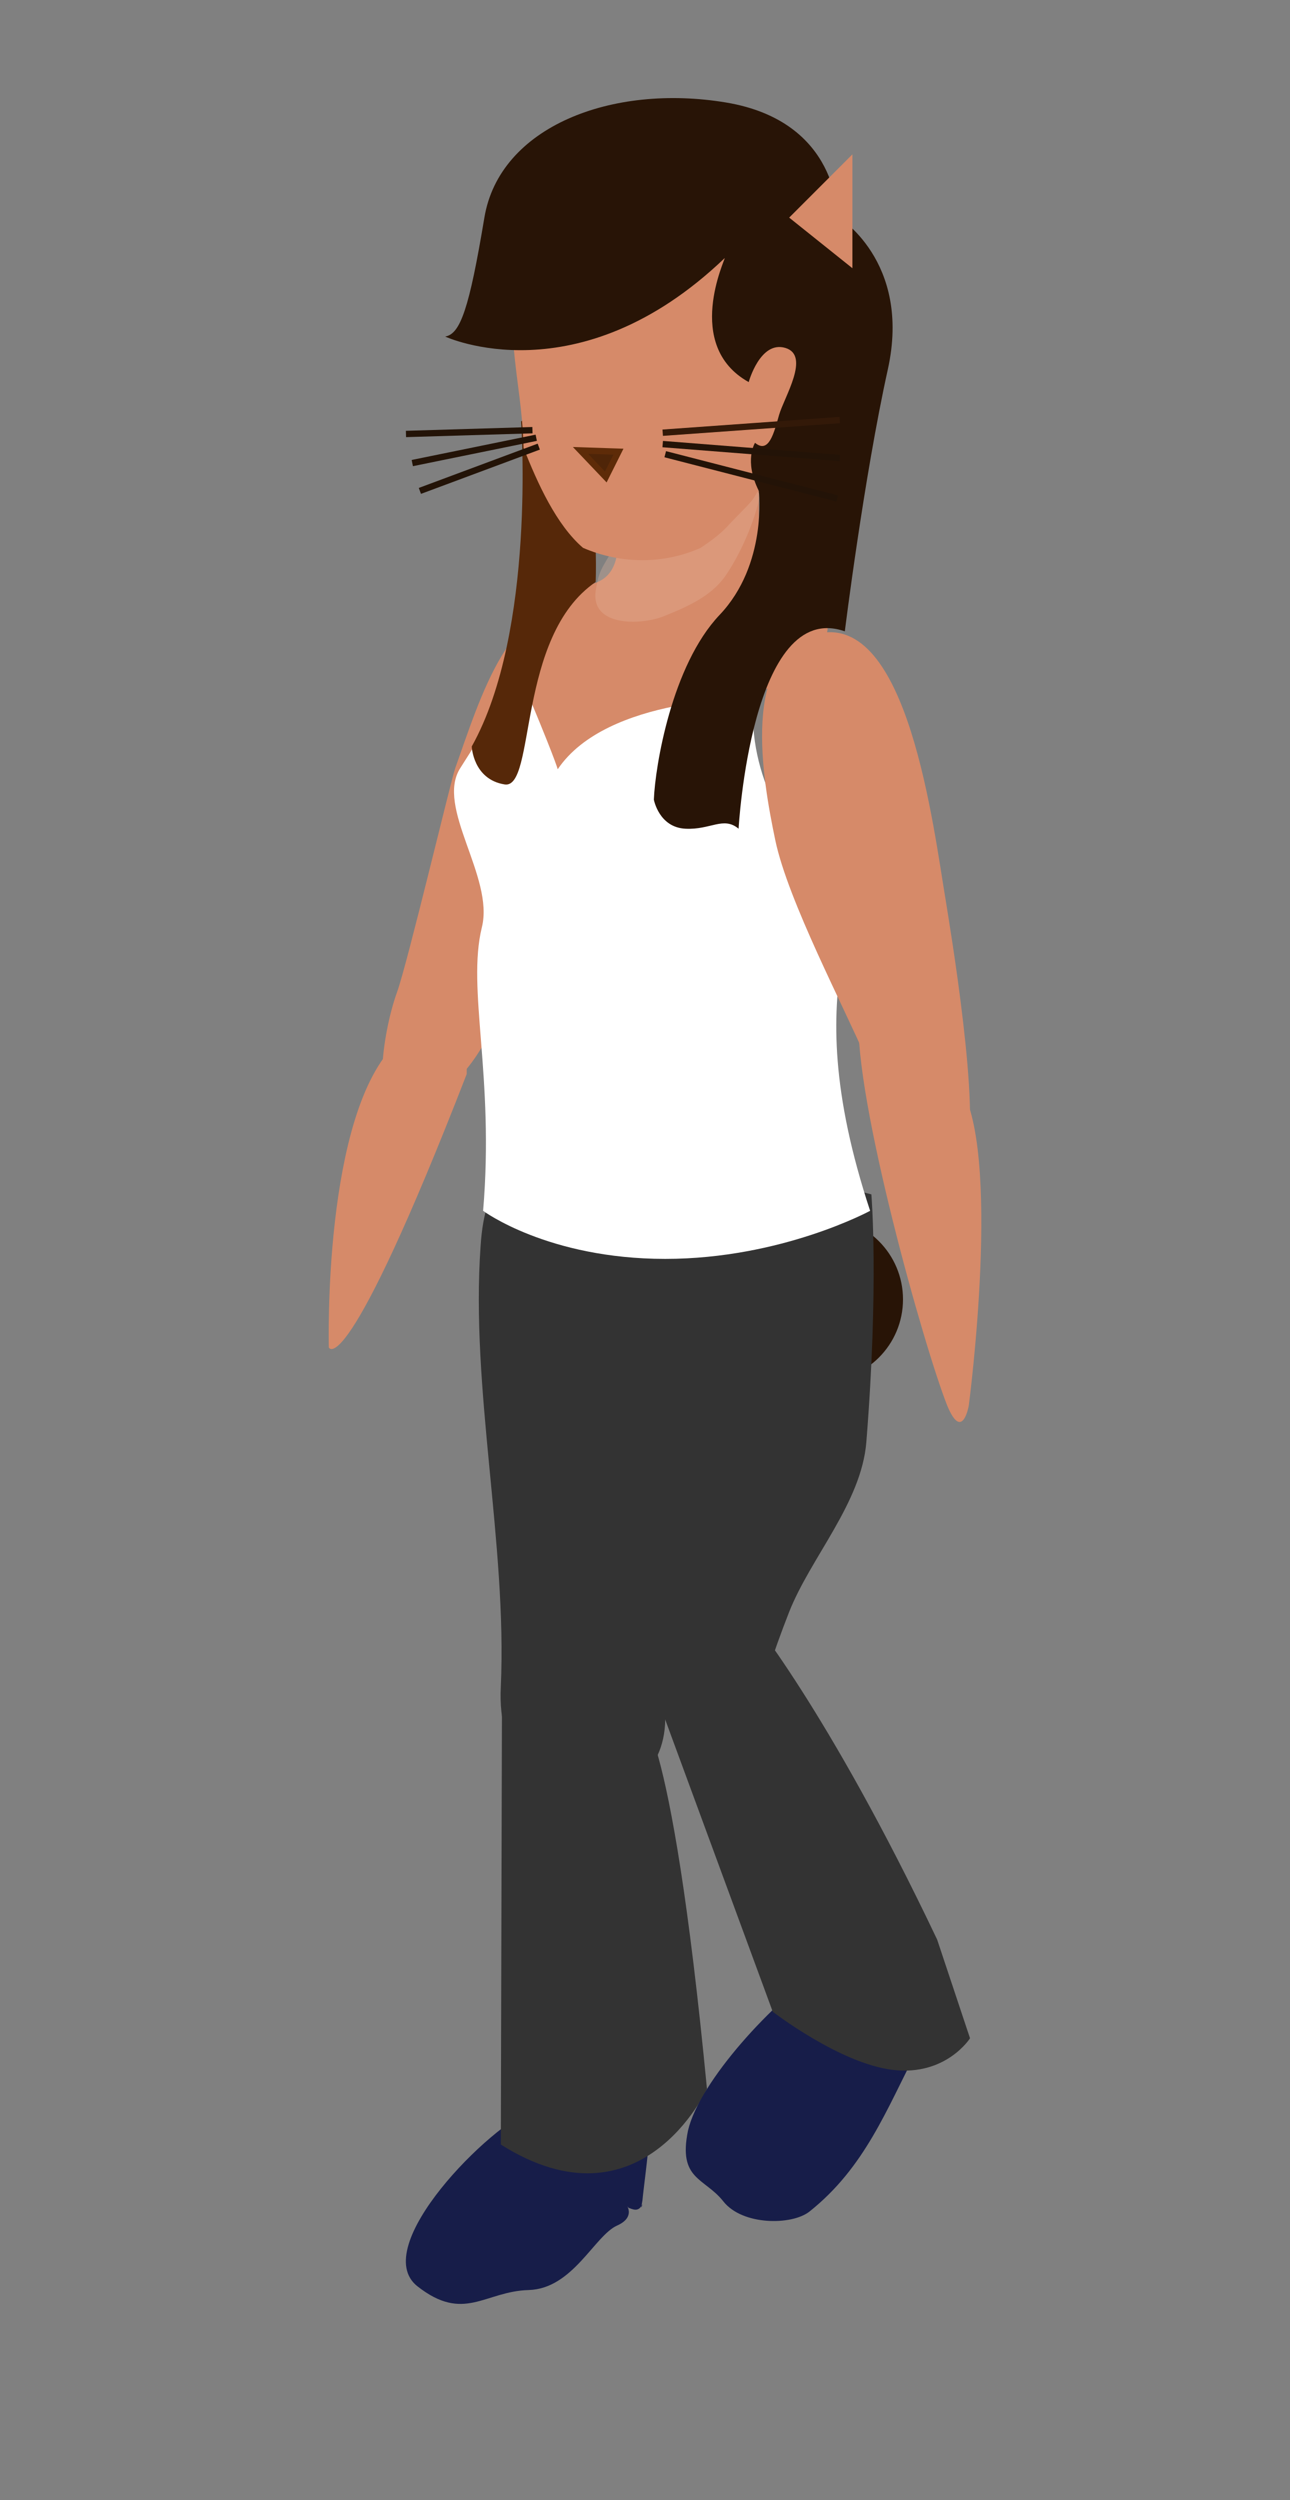 <?xml version="1.0" encoding="utf-8"?>
<!-- Generator: Adobe Illustrator 22.0.1, SVG Export Plug-In . SVG Version: 6.00 Build 0)  -->
<svg version="1.1" id="Layer_1" xmlns="http://www.w3.org/2000/svg" xmlns:xlink="http://www.w3.org/1999/xlink" x="0px" y="0px"
	 viewBox="0 0 102 197.6" style="enable-background:new 0 0 102 197.6;" xml:space="preserve">
<rect x="0" y="0" width="102" height="197.6" fill="#808080" stroke="none"/>
<style type="text/css">
	.st0{fill:#281406;}
	.st1{fill:#D68A69;}
	.st2{fill:#171D49;}
	.st3{fill:#333333;}
	.st4{fill:#FFFFFF;}
	.st5{opacity:0.3;fill:#E8B9A0;enable-background:new    ;}
	.st6{fill:#562809;}
	.st7{fill:none;stroke:#331908;stroke-width:0.5;stroke-miterlimit:10;}
	.st8{fill:none;stroke:#231307;stroke-width:0.5;stroke-miterlimit:10;}
	.st9{fill:#4F2508;stroke:#5E2B08;stroke-width:0.5;stroke-miterlimit:10;}


	@keyframes leg_back_top {
	  0% { transform: translateX(0);}
	  14% {
	    transform-origin: -20% 40%;
	    transform: translate(20%, 0%) rotateZ(-15deg);
	  }
	  21% {
	    transform-origin: -20% 40%;
	    transform: translate(40%, -20%) rotateZ(-25deg);
	  }
	  28% {
	    transform-origin: -20% 40%;
	    transform: translate(20%, 0%) rotateZ(-15deg);
	  }
	  35% {
	    transform-origin: -20% 40%;
	    transform: translate(0%, 0%) rotateZ(0deg);
	  }
	  42% {
	    transform-origin: -20% 40%;
	    transform: translate(0%, 0%) rotateZ(25deg);
	  }
	  49% {
	    transform-origin: -20% 40%;
	    transform: translate(-10%, -10%) rotateZ(40deg);
	  }
	  60% {
	    transform-origin: -20% 40%;
	    transform: translate(0%, 0%) rotateZ(25deg);
	  }
	  70% {
	    transform-origin: -20% 40%;
	    transform: translate(0%, 0%) rotateZ(15deg);
	  }
	  80% {
	    transform-origin: -20% 40%;
	    transform: translate(0%, 0%) rotateZ(10deg);
	  }
	  90% {
	    transform-origin: -20% 40%;
	    transform: translate(0%, 0%) rotateZ(-0deg);
	  }
	}
	@keyframes leg_back_bot {
	  0% { transform: translateX(0);}
	  14% {
	    transform-origin: 20% 40%;
	    transform: translate(90%, -20%) rotateZ(-15deg);
	  }
	  21% {
	    transform-origin: 20% 40%;
	    transform: translate(130%, -30%) rotateZ(-25deg);
	  }
	  28% {
	    transform-origin: 20% 40%;
	    transform: translate(110%, -30%) rotateZ(-90deg);
	  }
	  35% {
	    transform-origin: 20% 40%;
	    transform: translate(70%, -20%) rotateZ(-70deg);
	  }
	  42% {
	    transform-origin: 20% 40%;
	    transform: translate(-30%, 10%) rotateZ(-20deg);
	  }
	  49% {
	    transform-origin: 20% 40%;
	    transform: translate(-60%, 0%) rotateZ(-20deg);
	  }
	  60% {
	    transform-origin: 20% 40%;
	    transform: translate(-30%, -10%) rotateZ(-20deg);
	  }
	  70% {
	    transform-origin: 20% 40%;
	    transform: translate(-70%, 10%) rotateZ(20deg);
	  }
	  80% {
	    transform-origin: 20% 40%;
	    transform: translate(-50%, 10%) rotateZ(15deg);
	  }
	  90% {
	    transform-origin: 20% 40%;
	    transform: translate(0%, 10%) rotateZ(0deg);
	  }
	}
	@keyframes foot_back {
	  0% { transform: translateX(0);}
	  14% {
	    transform-origin: 20% 40%;
	    transform: translate(120%, -40%) rotateZ(0deg);
	  }
	  21% {
	    transform-origin: 20% 40%;
	    transform: translate(170%, -120%) rotateZ(0deg);
	  }
	  28% {
	    transform-origin: 20% 40%;
	    transform: translate(170%, -200%) rotateZ(-50deg);
	  }
	  35% {
	    transform-origin: 20% 40%;
	    transform: translate(180%, -150%) rotateZ(-50deg);
	  }
	  42% {
	    transform-origin: 20% 40%;
	    transform: translate(20%, -20%) rotateZ(0deg);
	  }
	  49% {
	    transform-origin: 20% 40%;
	    transform: translate(-10%, -80%) rotateZ(0deg);
	  }
	  60% {
	    transform-origin: 20% 40%;
	    transform: translate(20%, -20%) rotateZ(0deg);
	  }
	  70% {
	    transform-origin: 20% 40%;
	    transform: translate(-90%, -20%) rotateZ(0deg);
	  }
	  80% {
	    transform-origin: 20% 40%;
	    transform: translate(-90%, 0%) rotateZ(0deg);
	  }
	  90% {
	    transform-origin: 20% 40%;
	    transform: translate(20%, 10%) rotateZ(10deg);
	  }
	}


	@keyframes leg_front_top {
	  0% { transform: translateX(0);}
	  7% {
	    transform-origin: 20% 40%;
	    transform: translate(-10%, 0%) rotateZ(5deg);
	  }
	  14% {
	    transform-origin: 20% 40%;
	    transform: translate(-10%, 0%) rotateZ(10deg);
	  }
	  21% {
	    transform-origin: 20% 40%;
	    transform: translate(-10%, 0%) rotateZ(10deg);
	  }
	  35% {
	    transform-origin: 20% 40%;
	    transform: translate(-10%, 0%) rotateZ(10deg);
	  }
	  42% {
	    transform-origin: 20% 40%;
	    transform: translate(-10%, 0%) rotateZ(-10deg);
	  }
	  49% {
	    transform-origin: 20% 40%;
	    transform: translate(-10%, 0%) rotateZ(-10deg);
	  }
	  60% {
	    transform-origin: 20% 40%;
	    transform: translate(10%, 0%) rotateZ(-30deg);
	  }
	  70% {
	    transform-origin: 20% 40%;
	    transform: translate(10%, 0%) rotateZ(-30deg);
	  }
	  80% {
	    transform-origin: 20% 40%;
	    transform: translate(10%, 0%) rotateZ(-10deg);
	  }
	  90% {
	    transform-origin: 20% 40%;
	    transform: translate(0%, 0%) rotateZ(0deg);
	  }
	}
	@keyframes leg_front_bot {
	  0% { transform: translateX(0);}
	  7% {
	    transform-origin: 20% 40%;
	    transform: translate(-30%, 0%) rotateZ(20deg);
	  }
	  14% {
	    transform-origin: 20% 40%;
	    transform: translate(-30%, 0%) rotateZ(30deg);
	  }
	  21% {
	    transform-origin: 20% 40%;
	    transform: translate(-50%, 0%) rotateZ(30deg);
	  }
	  28% {
	    transform-origin: 20% 40%;
	    transform: translate(-50%, 0%) rotateZ(40deg);
	  }
	  42% {
	    transform-origin: 20% 40%;
	    transform: translate(-10%, 0%) rotateZ(30deg);
	  }
	  49% {
	    transform-origin: 20% 40%;
	    transform: translate(-20%, 0%) rotateZ(30deg);
	  }
	  60% {
	    transform-origin: 20% 40%;
	    transform: translate(55%, 0%) rotateZ(0deg);
	  }
	  70% {
	    transform-origin: 20% 40%;
	    transform: translate(55%, 10%) rotateZ(0deg);
	  }
	  80% {
	    transform-origin: 20% 40%;
	    transform: translate(25%, 10%) rotateZ(0deg);
	  }
	  90% {
	    transform-origin: 20% 40%;
	    transform: translate(0%, 0%) rotateZ(0deg);
	  }
	}
	@keyframes foot_front {
	  0% { transform: translateX(0);}
	  7% {
	    transform-origin: 20% 40%;
	    transform: translate(-70%, 40%);
	  }
	  14% {
	    transform-origin: 20% 40%;
	    transform: translate(-90%, 40%);
	  }
	  21% {
	    transform-origin: 20% 40%;
	    transform: translate(-100%, 20%);
	  }
	  28% {
	    transform-origin: 20% 40%;
	    transform: translate(-120%, 20%);
	  }
	  35% {
	    transform-origin: 20% 40%;
	    transform: translate(-100%, 0%)  rotateZ(0deg);
	  }
	  42% {
	    transform-origin: 20% 40%;
	    transform: translate(-80%, 20%)  rotateZ(0deg);
	  }
	  49% {
	    transform-origin: 20% 40%;
	    transform: translate(-80%, 20%)  rotateZ(0deg);
	  }
	  60% {
	    transform-origin: 20% 40%;
	    transform: translate(80%, 20%)  rotateZ(0deg);
	  }
	  70% {
	    transform-origin: 20% 40%;
	    transform: translate(80%, 20%)  rotateZ(20deg);
	  }
	  80% {
	    transform-origin: 20% 40%;
	    transform: translate(50%, 20%)  rotateZ(20deg);
	  }
	  90% {
	    transform-origin: 20% 40%;
	    transform: translate(20%, 0%)  rotateZ(20deg);
	  }
	}


	@keyframes arm_back_top {
	  0% { transform: translateX(0);}
	  42% {
	    transform-origin: 20% 40%;
	    transform: translate(40%, 0%)  rotateZ(0deg);
	  }
	  49% {
	    transform-origin: 20% 40%;
	    transform: translate(40%, 0%)  rotateZ(0deg);
	  }
	  60% {
	    transform-origin: 20% 40%;
	    transform: translate(40%, 0%)  rotateZ(0deg);
	  }
	  70% {
	    transform-origin: 20% 40%;
	    transform: translate(40%, 0%)  rotateZ(0deg);
	  }
	  80% {
	    transform-origin: 20% 40%;
	    transform: translate(40%, 0%)  rotateZ(0deg);
	  }
	  90% {
	    transform-origin: 20% 40%;
	    transform: translate(0%, 0%)  rotateZ(0deg);
	  }
	}
	@keyframes arm_back_bot {
	  0% { transform: translateX(0);}
	  14% {
	    transform-origin: 20% 40%;
	    transform: translate(0%, 0%)  rotateZ(20deg);
	  }
	  21% {
	    transform-origin: 20% 40%;
	    transform: translate(0%, 0%)  rotateZ(30deg);
	  }
	  28% {
	    transform-origin: 20% 40%;
	    transform: translate(0%, 0%)  rotateZ(33deg);
	  }
	  35% {
	    transform-origin: 20% 40%;
	    transform: translate(0%, 0%)  rotateZ(20deg);
	  }
	  42% {
	    transform-origin: 20% 40%;
	    transform: translate(100%, 0%)  rotateZ(20deg);
	  }
	  49% {
	    transform-origin: 20% 40%;
	    transform: translate(100%, 0%)  rotateZ(10deg);
	  }
	  60% {
	    transform-origin: 20% 40%;
	    transform: translate(100%, 0%)  rotateZ(-20deg);
	  }
	  70% {
	    transform-origin: 20% 40%;
	    transform: translate(100%, 0%)  rotateZ(-20deg);
	  }
	  80% {
	    transform-origin: 20% 40%;
	    transform: translate(100%, 0%)  rotateZ(-20deg);
	  }
	  90% {
	    transform-origin: 20% 40%;
	    transform: translate(0%, 0%)  rotateZ(10deg);
	  }
	}
	@keyframes arm_front_top {
	  0% { transform: translateX(0);}
	  30% {
	    transform-origin: 20% 40%;
	    transform: translate(-20%, -5%)  rotateZ(20deg);
	  }
	}
	@keyframes arm_front_bot {
	  0% { transform: translateX(0);}
	  30% {
	    transform-origin: 20% 40%;
	    transform: translate(-130%, -5%)  rotateZ(50deg);
	  }
	}









	#foot_x5F_front {
	  animation : foot_front 1.5s linear infinite;
	}
	#foot_x5F_back {
	  animation : foot_back 1.5s linear infinite;
	}
	#leg_x5F_back_x5F_top {
	  animation : leg_back_top 1.5s linear infinite;
	}
	#leg_x5F_back_x5F_bot{
	  animation : leg_back_bot 1.5s linear infinite;
	}
	#leg_x5F_front_x5F_bot{
	  animation : leg_front_bot 1.5s linear infinite;
	}
	#leg_x5F_front_x5F_top{
	  animation : leg_front_top 1.5s linear infinite;
	}
	#arm_x5F_back_x5F_top {
	  animation : arm_back_top 1.5s linear infinite;
	}
	#arm_x5F_back_x5F_bot {
	  animation : arm_back_bot 1.5s linear infinite;
	}
	#arm_x5F_front_x5F_top {
	  animation : arm_front_top 1.5s linear infinite;
	}
	#arm_x5F_front_x5F_bot {
	  animation : arm_front_bot 1.5s linear infinite;
	}

</style>
<g id="_x30_0">
	<circle id="tail" class="st0" cx="64.9" cy="102.7" r="6.5"/>
	<path id="arm_x5F_back_x5F_bot" class="st1" d="M26,106.5c0,0-0.5-18.6,5.4-24.1s5.5,2.5,5.5,2.5C27.3,109.6,26,106.5,26,106.5z"/>
	<path id="arm_x5F_back_x5F_top" class="st1" d="M43,71.8c-3.1,6.1-4.2,14.1-11.1,16c-2.6,0.7-1.7-6.1-0.5-9.4
		c0.8-2.2,4.3-16.9,4.6-17.7c1.9-5.3,4.5-14.3,10.2-12.2C53,51,46,65.7,43,71.8z"/>
	<path id="foot_x5F_back" class="st2" d="M33,180.7c3.7,2.9,5.3,0.4,8.8,0.3c3.5-0.1,5.2-4.3,7-5.1c1.8-0.8,0.3-2.1,0.9-1.4
		c0.3,0.1,0.8,0.4,1.1-0.3c0,0-0.2,0.8,0-0.3c0.1-1.3,1.6-11.4-0.2-8.2c-2.8,0.1-5.7,0.4-8.4,1C38.8,167.9,29.1,177.6,33,180.7z"/>
	<path id="leg_x5F_back_x5F_bot" class="st3" d="M39.7,130.8l-0.1,38.7c11.1,7,16.3-4.4,16.3-4.4c-2.9-30.1-5.5-29.8-5.5-29.8
		C46.9,122.1,39.7,130.8,39.7,130.8z"/>
	<path id="leg_x5F_back_x5F_top" class="st3" d="M38,98.5c-0.8,11.3,2.1,23.5,1.6,34.8c-0.6,11.3,12.9,11.3,13,2.6s0.2-8,0.4-18.1
		c0.1-10.1-0.6-15.2-1.7-24.5C46.7,94.8,38.7,87.4,38,98.5z"/>
	<g id="foot_x5F_front">
		<path class="st2" d="M65.2,155.5c-4,2.6-9.9,9-10.8,12.9c-0.8,3.9,1.3,3.7,2.8,5.6c1.5,1.9,5.4,1.9,6.8,0.8
			c4.4-3.5,6.1-8.1,8.5-12.7C70,159.9,67.7,157.6,65.2,155.5z"/>
	</g>
	<path id="leg_x5F_front_x5F_bot" class="st3" d="M61.1,159c0,0,5.3,4.1,9.5,4.6c4.2,0.5,6.1-2.5,6.1-2.5l-2.6-7.8
		c-8.7-18.3-15-25.8-15-25.8l-8.2,3.8L61.1,159z"/>
	<path id="leg_x5F_front_x5F_top" class="st3" d="M51.3,94.3c-2.4,9.9,1.2,22.1-0.4,31.7c-2.3,13.9,8.5,11.3,8.5,11.3s0.3-3,3-9.9
		c1.7-4.3,5.7-8.6,6.1-13.4c1-12.5,0.4-19.6,0.4-19.6S52.4,90,51.3,94.3z"/>
	<path id="chest" class="st1" d="M48.8,40.4c0,2,0.6,4.9-1.8,5.7c-5.5,1.9-4.8,13.1-1.6,13.5c5,0.7,21.7-7,19.9-10.5L60,45.5v-6.7
		C56.6,34.9,48.8,40.5,48.8,40.4z"/>
	<path id="top" class="st4" d="M66.6,75.6c1.9-6.7,0-6.1-1.9-7.4c-1.9-1.3-5.7-6.8-5.1-13c0,0-11.6-0.2-15.5,5.6
		c0,0-0.3-1.1-3.1-7.7c0,0-2.6,4.5-4.6,7.6s2.7,8.6,1.7,12.6c-1.2,4.9,1,11.7,0.1,22.4c0,0,5.1,3.8,14.4,3.8
		c9.2,0,16.2-3.8,16.2-3.8C65.7,86.3,65.8,80.3,66.6,75.6z"/>
	<path id="arm_x5F_front_x5F_top" class="st1" d="M74.8,71.3c0.2,1.3,2.9,17.2,1.5,20.1c-1.6,3.3-7.3-6.6-7.8-7.7
		c-1.7-4-6.2-12.5-7.2-17.3s-2.8-14.7,3.3-16.3C71.8,48.3,73.8,65.4,74.8,71.3z"/>
	<path id="arm_x5F_front_x5F_bot" class="st1" d="M76.6,111.1c0,0-0.5,2.9-1.7,0c-1.8-4.5-7.4-24.4-7-30.8c0.9-14.4,7.9,5.4,7.9,5.4
		C79.3,90.7,76.6,111.1,76.6,111.1z"/>
	<path id="neck" class="st5" d="M57.3,45.6c1.2-1.7,2.4-4.4,2.8-6.5C56.8,34.8,48.3,40,48.3,40c-0.1,1-0.1,2.2-0.3,3.3
		c0.1-0.1,0.1-0.1,0.2-0.2c0.2-0.3,0.5-0.2,0.7,0c0.7-0.9,1.5-1.8,1.9-2.7c0.3-0.6,1.3-0.3,1,0.3c-0.7,1.4-3,2.1-3.8,3.5
		c-0.6,1-0.7,1.3-0.9,2.5c-0.4,2.9,3.7,2.7,5.4,2C54.5,47.9,56.2,47.1,57.3,45.6z"/>
	<path id="hair_x5F_back" class="st6" d="M47.1,46c-6.3,4.3-4.7,16.4-7.2,16s-2.6-3-2.6-3c5.1-9.1,3.9-25.7,3.9-25.7
		C47.8,29.9,47.1,46,47.1,46z"/>
	<path id="head" class="st1" d="M40.6,27.3c0.3,3.3,0.7,4.9,0.8,8.1c1.1,2.8,2.6,6.1,4.7,7.9c3,1.3,6.4,1.3,9.3,0
		c0.9-0.6,1.7-1.2,2.3-1.9c2.7-2.8,1.2-1,3.8-5.4c2.6-4.4,8.2-12.2,2.8-19.3C59,9.6,47.3,9,41.5,16.6C38.9,20.1,40.2,23.9,40.6,27.3
		z"/>
	<path id="hair_x5F_front" class="st0" d="M57.3,20.4c-11.6,11.1-22.1,6.2-22.1,6.2c1.2-0.2,1.9-2.2,3.1-9.4
		C39.5,10,48.4,6.6,57.4,8.1s8.8,9,8.8,9s5.9,3.5,4,12.1s-3.4,20.7-3.4,20.7c-7.4-2.6-8.4,15.6-8.4,15.6c-1.2-1-2.2,0.1-4.2,0
		c-2.1-0.1-2.5-2.3-2.5-2.3c0.1-2.6,1.4-10.6,5.2-14.6s3.1-9.8,3.1-9.8c-1.2-2.4-0.3-3.8-0.3-3.8c1.1,0.9,1.5-0.8,1.9-2.2
		c0.4-1.4,2.5-4.7,0.5-5.3c-2-0.6-2.9,2.7-2.9,2.7C54,27.3,57.4,20.4,57.3,20.4z"/>
	<polyline id="ear" class="st1" points="62.4,17.2 67.4,21.2 67.4,12.2 	"/>
	<line id="whisker_x5F_left_x5F_top" class="st7" x1="66.4" y1="33.2" x2="52.4" y2="34.2"/>
	<line id="whisker_x5F_left_x5F_mid" class="st8" x1="66.4" y1="36.2" x2="52.4" y2="35.1"/>
	<line id="whisker_x5F_left_x5F_bot" class="st8" x1="66.2" y1="39.4" x2="52.6" y2="35.9"/>
	<line id="whisker_x5F_right_x5F_bot" class="st8" x1="33.2" y1="38.8" x2="42.6" y2="35.3"/>
	<line id="whisker_x5F_right_x5F_mid" class="st8" x1="32.6" y1="36.6" x2="42.4" y2="34.6"/>
	<line id="whisker_x5F_right_x5F_top" class="st8" x1="32.1" y1="34.3" x2="42.1" y2="34"/>
	<polygon id="nose" class="st9" points="47.9,37.7 45.9,35.6 48.9,35.7 	"/>
</g>
</svg>
